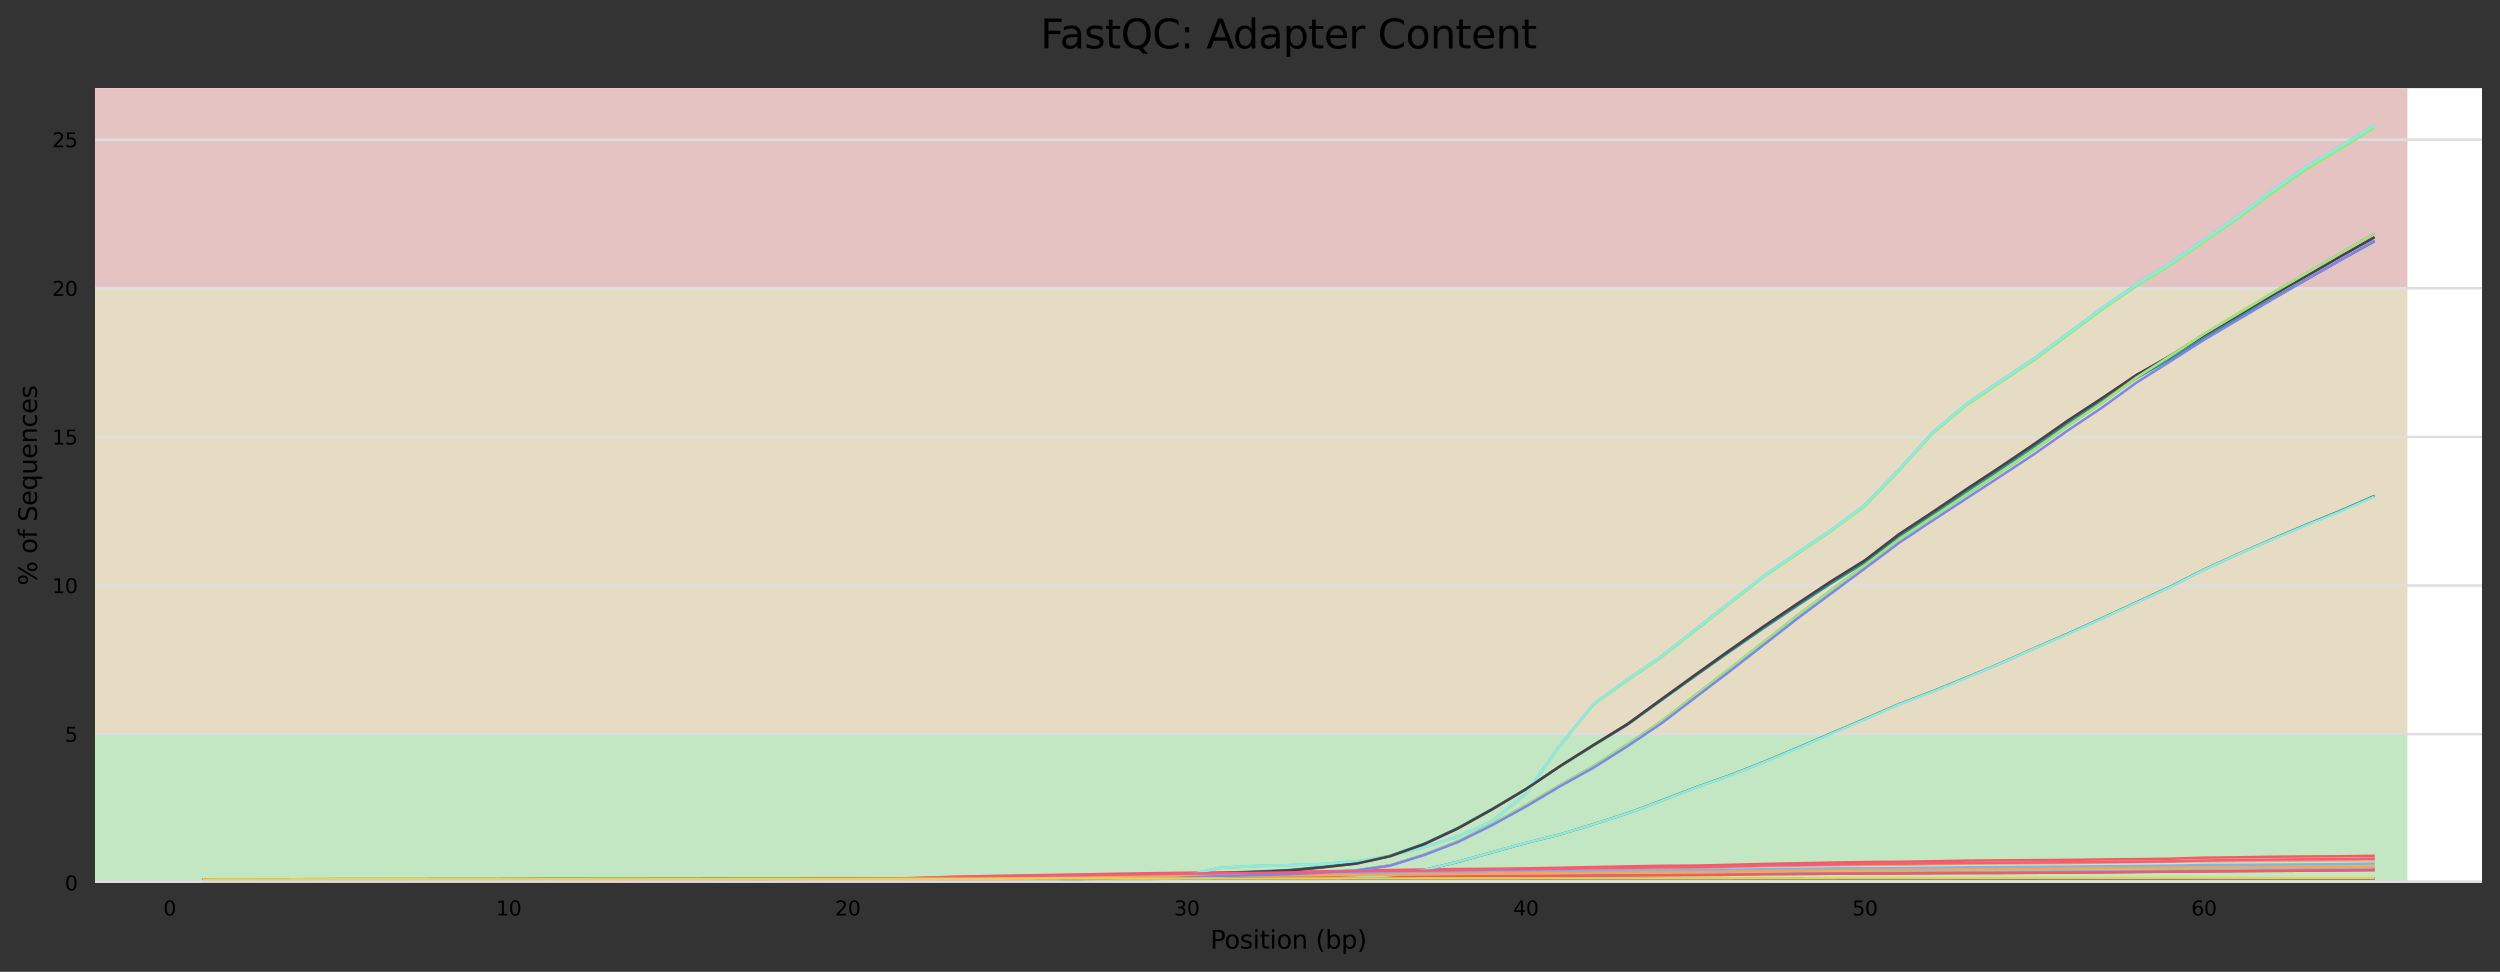 <?xml version="1.0" encoding="utf-8" standalone="no"?>
<!DOCTYPE svg PUBLIC "-//W3C//DTD SVG 1.1//EN"
  "http://www.w3.org/Graphics/SVG/1.1/DTD/svg11.dtd">
<svg xmlns:xlink="http://www.w3.org/1999/xlink" width="1000.318pt" height="388.845pt" viewBox="0 0 1000.318 388.845" xmlns="http://www.w3.org/2000/svg" version="1.1">
 <rect x="0" y="0" width="1000.318" height="388.845" fill="#333333" stroke="none"/>
 <defs>
  <style type="text/css">*{stroke-linejoin: round; stroke-linecap: butt}</style>
 </defs>
 <g id="figure_1">
  <g id="axes_1">
   <g id="patch_1">
    <path d="M 38.058 353.224 
L 993.118 353.224 
L 993.118 35.256 
L 38.058 35.256 
z
" style="fill: #ffffff"/>
   </g>
   <g id="patch_2">
    <path d="M 38.058 115.349 
L 963.273 115.349 
L 963.273 -836.151 
L 38.058 -836.151 
z
" clip-path="url(#p9a8a44c985)" style="fill: #e6c3c3"/>
   </g>
   <g id="patch_3">
    <path d="M 38.058 293.755 
L 963.273 293.755 
L 963.273 115.349 
L 38.058 115.349 
z
" clip-path="url(#p9a8a44c985)" style="fill: #e6dcc3"/>
   </g>
   <g id="patch_4">
    <path d="M 38.058 353.224 
L 963.273 353.224 
L 963.273 293.755 
L 38.058 293.755 
z
" clip-path="url(#p9a8a44c985)" style="fill: #c3e6c3"/>
   </g>
   <g id="matplotlib.axis_1">
    <g id="xtick_1">
     <g id="text_1">
      <!-- 0 -->
      <g transform="translate(65.359 366.303) scale(0.08 -0.08)">
       <defs>
        <path id="DejaVuSans-30" d="M 2034 4250 
Q 1547 4250 1301 3770 
Q 1056 3291 1056 2328 
Q 1056 1369 1301 889 
Q 1547 409 2034 409 
Q 2525 409 2770 889 
Q 3016 1369 3016 2328 
Q 3016 3291 2770 3770 
Q 2525 4250 2034 4250 
z
M 2034 4750 
Q 2819 4750 3233 4129 
Q 3647 3509 3647 2328 
Q 3647 1150 3233 529 
Q 2819 -91 2034 -91 
Q 1250 -91 836 529 
Q 422 1150 422 2328 
Q 422 3509 836 4129 
Q 1250 4750 2034 4750 
z
" transform="scale(0.016)"/>
       </defs>
       <use xlink:href="#DejaVuSans-30"/>
      </g>
     </g>
    </g>
    <g id="xtick_2">
     <g id="text_2">
      <!-- 10 -->
      <g transform="translate(198.476 366.303) scale(0.08 -0.08)">
       <defs>
        <path id="DejaVuSans-31" d="M 794 531 
L 1825 531 
L 1825 4091 
L 703 3866 
L 703 4441 
L 1819 4666 
L 2450 4666 
L 2450 531 
L 3481 531 
L 3481 0 
L 794 0 
L 794 531 
z
" transform="scale(0.016)"/>
       </defs>
       <use xlink:href="#DejaVuSans-31"/>
       <use xlink:href="#DejaVuSans-30" x="63.623"/>
      </g>
     </g>
    </g>
    <g id="xtick_3">
     <g id="text_3">
      <!-- 20 -->
      <g transform="translate(334.138 366.303) scale(0.08 -0.08)">
       <defs>
        <path id="DejaVuSans-32" d="M 1228 531 
L 3431 531 
L 3431 0 
L 469 0 
L 469 531 
Q 828 903 1448 1529 
Q 2069 2156 2228 2338 
Q 2531 2678 2651 2914 
Q 2772 3150 2772 3378 
Q 2772 3750 2511 3984 
Q 2250 4219 1831 4219 
Q 1534 4219 1204 4116 
Q 875 4013 500 3803 
L 500 4441 
Q 881 4594 1212 4672 
Q 1544 4750 1819 4750 
Q 2544 4750 2975 4387 
Q 3406 4025 3406 3419 
Q 3406 3131 3298 2873 
Q 3191 2616 2906 2266 
Q 2828 2175 2409 1742 
Q 1991 1309 1228 531 
z
" transform="scale(0.016)"/>
       </defs>
       <use xlink:href="#DejaVuSans-32"/>
       <use xlink:href="#DejaVuSans-30" x="63.623"/>
      </g>
     </g>
    </g>
    <g id="xtick_4">
     <g id="text_4">
      <!-- 30 -->
      <g transform="translate(469.8 366.303) scale(0.08 -0.08)">
       <defs>
        <path id="DejaVuSans-33" d="M 2597 2516 
Q 3050 2419 3304 2112 
Q 3559 1806 3559 1356 
Q 3559 666 3084 287 
Q 2609 -91 1734 -91 
Q 1441 -91 1130 -33 
Q 819 25 488 141 
L 488 750 
Q 750 597 1062 519 
Q 1375 441 1716 441 
Q 2309 441 2620 675 
Q 2931 909 2931 1356 
Q 2931 1769 2642 2001 
Q 2353 2234 1838 2234 
L 1294 2234 
L 1294 2753 
L 1863 2753 
Q 2328 2753 2575 2939 
Q 2822 3125 2822 3475 
Q 2822 3834 2567 4026 
Q 2313 4219 1838 4219 
Q 1578 4219 1281 4162 
Q 984 4106 628 3988 
L 628 4550 
Q 988 4650 1302 4700 
Q 1616 4750 1894 4750 
Q 2613 4750 3031 4423 
Q 3450 4097 3450 3541 
Q 3450 3153 3228 2886 
Q 3006 2619 2597 2516 
z
" transform="scale(0.016)"/>
       </defs>
       <use xlink:href="#DejaVuSans-33"/>
       <use xlink:href="#DejaVuSans-30" x="63.623"/>
      </g>
     </g>
    </g>
    <g id="xtick_5">
     <g id="text_5">
      <!-- 40 -->
      <g transform="translate(605.461 366.303) scale(0.08 -0.08)">
       <defs>
        <path id="DejaVuSans-34" d="M 2419 4116 
L 825 1625 
L 2419 1625 
L 2419 4116 
z
M 2253 4666 
L 3047 4666 
L 3047 1625 
L 3713 1625 
L 3713 1100 
L 3047 1100 
L 3047 0 
L 2419 0 
L 2419 1100 
L 313 1100 
L 313 1709 
L 2253 4666 
z
" transform="scale(0.016)"/>
       </defs>
       <use xlink:href="#DejaVuSans-34"/>
       <use xlink:href="#DejaVuSans-30" x="63.623"/>
      </g>
     </g>
    </g>
    <g id="xtick_6">
     <g id="text_6">
      <!-- 50 -->
      <g transform="translate(741.123 366.303) scale(0.08 -0.08)">
       <defs>
        <path id="DejaVuSans-35" d="M 691 4666 
L 3169 4666 
L 3169 4134 
L 1269 4134 
L 1269 2991 
Q 1406 3038 1543 3061 
Q 1681 3084 1819 3084 
Q 2600 3084 3056 2656 
Q 3513 2228 3513 1497 
Q 3513 744 3044 326 
Q 2575 -91 1722 -91 
Q 1428 -91 1123 -41 
Q 819 9 494 109 
L 494 744 
Q 775 591 1075 516 
Q 1375 441 1709 441 
Q 2250 441 2565 725 
Q 2881 1009 2881 1497 
Q 2881 1984 2565 2268 
Q 2250 2553 1709 2553 
Q 1456 2553 1204 2497 
Q 953 2441 691 2322 
L 691 4666 
z
" transform="scale(0.016)"/>
       </defs>
       <use xlink:href="#DejaVuSans-35"/>
       <use xlink:href="#DejaVuSans-30" x="63.623"/>
      </g>
     </g>
    </g>
    <g id="xtick_7">
     <g id="text_7">
      <!-- 60 -->
      <g transform="translate(876.785 366.303) scale(0.08 -0.08)">
       <defs>
        <path id="DejaVuSans-36" d="M 2113 2584 
Q 1688 2584 1439 2293 
Q 1191 2003 1191 1497 
Q 1191 994 1439 701 
Q 1688 409 2113 409 
Q 2538 409 2786 701 
Q 3034 994 3034 1497 
Q 3034 2003 2786 2293 
Q 2538 2584 2113 2584 
z
M 3366 4563 
L 3366 3988 
Q 3128 4100 2886 4159 
Q 2644 4219 2406 4219 
Q 1781 4219 1451 3797 
Q 1122 3375 1075 2522 
Q 1259 2794 1537 2939 
Q 1816 3084 2150 3084 
Q 2853 3084 3261 2657 
Q 3669 2231 3669 1497 
Q 3669 778 3244 343 
Q 2819 -91 2113 -91 
Q 1303 -91 875 529 
Q 447 1150 447 2328 
Q 447 3434 972 4092 
Q 1497 4750 2381 4750 
Q 2619 4750 2861 4703 
Q 3103 4656 3366 4563 
z
" transform="scale(0.016)"/>
       </defs>
       <use xlink:href="#DejaVuSans-36"/>
       <use xlink:href="#DejaVuSans-30" x="63.623"/>
      </g>
     </g>
    </g>
    <g id="text_8">
     <!-- Position (bp) -->
     <g transform="translate(484.285 379.565) scale(0.1 -0.1)">
      <defs>
       <path id="DejaVuSans-50" d="M 1259 4147 
L 1259 2394 
L 2053 2394 
Q 2494 2394 2734 2622 
Q 2975 2850 2975 3272 
Q 2975 3691 2734 3919 
Q 2494 4147 2053 4147 
L 1259 4147 
z
M 628 4666 
L 2053 4666 
Q 2838 4666 3239 4311 
Q 3641 3956 3641 3272 
Q 3641 2581 3239 2228 
Q 2838 1875 2053 1875 
L 1259 1875 
L 1259 0 
L 628 0 
L 628 4666 
z
" transform="scale(0.016)"/>
       <path id="DejaVuSans-6f" d="M 1959 3097 
Q 1497 3097 1228 2736 
Q 959 2375 959 1747 
Q 959 1119 1226 758 
Q 1494 397 1959 397 
Q 2419 397 2687 759 
Q 2956 1122 2956 1747 
Q 2956 2369 2687 2733 
Q 2419 3097 1959 3097 
z
M 1959 3584 
Q 2709 3584 3137 3096 
Q 3566 2609 3566 1747 
Q 3566 888 3137 398 
Q 2709 -91 1959 -91 
Q 1206 -91 779 398 
Q 353 888 353 1747 
Q 353 2609 779 3096 
Q 1206 3584 1959 3584 
z
" transform="scale(0.016)"/>
       <path id="DejaVuSans-73" d="M 2834 3397 
L 2834 2853 
Q 2591 2978 2328 3040 
Q 2066 3103 1784 3103 
Q 1356 3103 1142 2972 
Q 928 2841 928 2578 
Q 928 2378 1081 2264 
Q 1234 2150 1697 2047 
L 1894 2003 
Q 2506 1872 2764 1633 
Q 3022 1394 3022 966 
Q 3022 478 2636 193 
Q 2250 -91 1575 -91 
Q 1294 -91 989 -36 
Q 684 19 347 128 
L 347 722 
Q 666 556 975 473 
Q 1284 391 1588 391 
Q 1994 391 2212 530 
Q 2431 669 2431 922 
Q 2431 1156 2273 1281 
Q 2116 1406 1581 1522 
L 1381 1569 
Q 847 1681 609 1914 
Q 372 2147 372 2553 
Q 372 3047 722 3315 
Q 1072 3584 1716 3584 
Q 2034 3584 2315 3537 
Q 2597 3491 2834 3397 
z
" transform="scale(0.016)"/>
       <path id="DejaVuSans-69" d="M 603 3500 
L 1178 3500 
L 1178 0 
L 603 0 
L 603 3500 
z
M 603 4863 
L 1178 4863 
L 1178 4134 
L 603 4134 
L 603 4863 
z
" transform="scale(0.016)"/>
       <path id="DejaVuSans-74" d="M 1172 4494 
L 1172 3500 
L 2356 3500 
L 2356 3053 
L 1172 3053 
L 1172 1153 
Q 1172 725 1289 603 
Q 1406 481 1766 481 
L 2356 481 
L 2356 0 
L 1766 0 
Q 1100 0 847 248 
Q 594 497 594 1153 
L 594 3053 
L 172 3053 
L 172 3500 
L 594 3500 
L 594 4494 
L 1172 4494 
z
" transform="scale(0.016)"/>
       <path id="DejaVuSans-6e" d="M 3513 2113 
L 3513 0 
L 2938 0 
L 2938 2094 
Q 2938 2591 2744 2837 
Q 2550 3084 2163 3084 
Q 1697 3084 1428 2787 
Q 1159 2491 1159 1978 
L 1159 0 
L 581 0 
L 581 3500 
L 1159 3500 
L 1159 2956 
Q 1366 3272 1645 3428 
Q 1925 3584 2291 3584 
Q 2894 3584 3203 3211 
Q 3513 2838 3513 2113 
z
" transform="scale(0.016)"/>
       <path id="DejaVuSans-20" transform="scale(0.016)"/>
       <path id="DejaVuSans-28" d="M 1984 4856 
Q 1566 4138 1362 3434 
Q 1159 2731 1159 2009 
Q 1159 1288 1364 580 
Q 1569 -128 1984 -844 
L 1484 -844 
Q 1016 -109 783 600 
Q 550 1309 550 2009 
Q 550 2706 781 3412 
Q 1013 4119 1484 4856 
L 1984 4856 
z
" transform="scale(0.016)"/>
       <path id="DejaVuSans-62" d="M 3116 1747 
Q 3116 2381 2855 2742 
Q 2594 3103 2138 3103 
Q 1681 3103 1420 2742 
Q 1159 2381 1159 1747 
Q 1159 1113 1420 752 
Q 1681 391 2138 391 
Q 2594 391 2855 752 
Q 3116 1113 3116 1747 
z
M 1159 2969 
Q 1341 3281 1617 3432 
Q 1894 3584 2278 3584 
Q 2916 3584 3314 3078 
Q 3713 2572 3713 1747 
Q 3713 922 3314 415 
Q 2916 -91 2278 -91 
Q 1894 -91 1617 61 
Q 1341 213 1159 525 
L 1159 0 
L 581 0 
L 581 4863 
L 1159 4863 
L 1159 2969 
z
" transform="scale(0.016)"/>
       <path id="DejaVuSans-70" d="M 1159 525 
L 1159 -1331 
L 581 -1331 
L 581 3500 
L 1159 3500 
L 1159 2969 
Q 1341 3281 1617 3432 
Q 1894 3584 2278 3584 
Q 2916 3584 3314 3078 
Q 3713 2572 3713 1747 
Q 3713 922 3314 415 
Q 2916 -91 2278 -91 
Q 1894 -91 1617 61 
Q 1341 213 1159 525 
z
M 3116 1747 
Q 3116 2381 2855 2742 
Q 2594 3103 2138 3103 
Q 1681 3103 1420 2742 
Q 1159 2381 1159 1747 
Q 1159 1113 1420 752 
Q 1681 391 2138 391 
Q 2594 391 2855 752 
Q 3116 1113 3116 1747 
z
" transform="scale(0.016)"/>
       <path id="DejaVuSans-29" d="M 513 4856 
L 1013 4856 
Q 1481 4119 1714 3412 
Q 1947 2706 1947 2009 
Q 1947 1309 1714 600 
Q 1481 -109 1013 -844 
L 513 -844 
Q 928 -128 1133 580 
Q 1338 1288 1338 2009 
Q 1338 2731 1133 3434 
Q 928 4138 513 4856 
z
" transform="scale(0.016)"/>
      </defs>
      <use xlink:href="#DejaVuSans-50"/>
      <use xlink:href="#DejaVuSans-6f" x="56.678"/>
      <use xlink:href="#DejaVuSans-73" x="117.859"/>
      <use xlink:href="#DejaVuSans-69" x="169.959"/>
      <use xlink:href="#DejaVuSans-74" x="197.742"/>
      <use xlink:href="#DejaVuSans-69" x="236.951"/>
      <use xlink:href="#DejaVuSans-6f" x="264.734"/>
      <use xlink:href="#DejaVuSans-6e" x="325.916"/>
      <use xlink:href="#DejaVuSans-20" x="389.295"/>
      <use xlink:href="#DejaVuSans-28" x="421.082"/>
      <use xlink:href="#DejaVuSans-62" x="460.096"/>
      <use xlink:href="#DejaVuSans-70" x="523.572"/>
      <use xlink:href="#DejaVuSans-29" x="587.049"/>
     </g>
    </g>
   </g>
   <g id="matplotlib.axis_2">
    <g id="ytick_1">
     <g id="line2d_1">
      <path d="M 38.058 353.224 
L 993.118 353.224 
" clip-path="url(#p9a8a44c985)" style="fill: none; stroke: #dedede; stroke-linecap: square"/>
     </g>
     <g id="text_9">
      <!-- 0 -->
      <g transform="translate(25.968 356.263) scale(0.08 -0.08)">
       <use xlink:href="#DejaVuSans-30"/>
      </g>
     </g>
    </g>
    <g id="ytick_2">
     <g id="line2d_2">
      <path d="M 38.058 293.755 
L 993.118 293.755 
" clip-path="url(#p9a8a44c985)" style="fill: none; stroke: #dedede; stroke-linecap: square"/>
     </g>
     <g id="text_10">
      <!-- 5 -->
      <g transform="translate(25.968 296.795) scale(0.08 -0.08)">
       <use xlink:href="#DejaVuSans-35"/>
      </g>
     </g>
    </g>
    <g id="ytick_3">
     <g id="line2d_3">
      <path d="M 38.058 234.286 
L 993.118 234.286 
" clip-path="url(#p9a8a44c985)" style="fill: none; stroke: #dedede; stroke-linecap: square"/>
     </g>
     <g id="text_11">
      <!-- 10 -->
      <g transform="translate(20.878 237.326) scale(0.08 -0.08)">
       <use xlink:href="#DejaVuSans-31"/>
       <use xlink:href="#DejaVuSans-30" x="63.623"/>
      </g>
     </g>
    </g>
    <g id="ytick_4">
     <g id="line2d_4">
      <path d="M 38.058 174.818 
L 993.118 174.818 
" clip-path="url(#p9a8a44c985)" style="fill: none; stroke: #dedede; stroke-linecap: square"/>
     </g>
     <g id="text_12">
      <!-- 15 -->
      <g transform="translate(20.878 177.857) scale(0.08 -0.08)">
       <use xlink:href="#DejaVuSans-31"/>
       <use xlink:href="#DejaVuSans-35" x="63.623"/>
      </g>
     </g>
    </g>
    <g id="ytick_5">
     <g id="line2d_5">
      <path d="M 38.058 115.349 
L 993.118 115.349 
" clip-path="url(#p9a8a44c985)" style="fill: none; stroke: #dedede; stroke-linecap: square"/>
     </g>
     <g id="text_13">
      <!-- 20 -->
      <g transform="translate(20.878 118.388) scale(0.08 -0.08)">
       <use xlink:href="#DejaVuSans-32"/>
       <use xlink:href="#DejaVuSans-30" x="63.623"/>
      </g>
     </g>
    </g>
    <g id="ytick_6">
     <g id="line2d_6">
      <path d="M 38.058 55.88 
L 993.118 55.88 
" clip-path="url(#p9a8a44c985)" style="fill: none; stroke: #dedede; stroke-linecap: square"/>
     </g>
     <g id="text_14">
      <!-- 25 -->
      <g transform="translate(20.878 58.92) scale(0.08 -0.08)">
       <use xlink:href="#DejaVuSans-32"/>
       <use xlink:href="#DejaVuSans-35" x="63.623"/>
      </g>
     </g>
    </g>
    <g id="text_15">
     <!-- % of Sequences -->
     <g transform="translate(14.798 234.258) rotate(-90) scale(0.1 -0.1)">
      <defs>
       <path id="DejaVuSans-25" d="M 4653 2053 
Q 4381 2053 4226 1822 
Q 4072 1591 4072 1178 
Q 4072 772 4226 539 
Q 4381 306 4653 306 
Q 4919 306 5073 539 
Q 5228 772 5228 1178 
Q 5228 1588 5073 1820 
Q 4919 2053 4653 2053 
z
M 4653 2450 
Q 5147 2450 5437 2106 
Q 5728 1763 5728 1178 
Q 5728 594 5436 251 
Q 5144 -91 4653 -91 
Q 4153 -91 3862 251 
Q 3572 594 3572 1178 
Q 3572 1766 3864 2108 
Q 4156 2450 4653 2450 
z
M 1428 4353 
Q 1159 4353 1004 4120 
Q 850 3888 850 3481 
Q 850 3069 1003 2837 
Q 1156 2606 1428 2606 
Q 1700 2606 1854 2837 
Q 2009 3069 2009 3481 
Q 2009 3884 1853 4118 
Q 1697 4353 1428 4353 
z
M 4250 4750 
L 4750 4750 
L 1831 -91 
L 1331 -91 
L 4250 4750 
z
M 1428 4750 
Q 1922 4750 2215 4408 
Q 2509 4066 2509 3481 
Q 2509 2891 2217 2550 
Q 1925 2209 1428 2209 
Q 931 2209 642 2551 
Q 353 2894 353 3481 
Q 353 4063 643 4406 
Q 934 4750 1428 4750 
z
" transform="scale(0.016)"/>
       <path id="DejaVuSans-66" d="M 2375 4863 
L 2375 4384 
L 1825 4384 
Q 1516 4384 1395 4259 
Q 1275 4134 1275 3809 
L 1275 3500 
L 2222 3500 
L 2222 3053 
L 1275 3053 
L 1275 0 
L 697 0 
L 697 3053 
L 147 3053 
L 147 3500 
L 697 3500 
L 697 3744 
Q 697 4328 969 4595 
Q 1241 4863 1831 4863 
L 2375 4863 
z
" transform="scale(0.016)"/>
       <path id="DejaVuSans-53" d="M 3425 4513 
L 3425 3897 
Q 3066 4069 2747 4153 
Q 2428 4238 2131 4238 
Q 1616 4238 1336 4038 
Q 1056 3838 1056 3469 
Q 1056 3159 1242 3001 
Q 1428 2844 1947 2747 
L 2328 2669 
Q 3034 2534 3370 2195 
Q 3706 1856 3706 1288 
Q 3706 609 3251 259 
Q 2797 -91 1919 -91 
Q 1588 -91 1214 -16 
Q 841 59 441 206 
L 441 856 
Q 825 641 1194 531 
Q 1563 422 1919 422 
Q 2459 422 2753 634 
Q 3047 847 3047 1241 
Q 3047 1584 2836 1778 
Q 2625 1972 2144 2069 
L 1759 2144 
Q 1053 2284 737 2584 
Q 422 2884 422 3419 
Q 422 4038 858 4394 
Q 1294 4750 2059 4750 
Q 2388 4750 2728 4690 
Q 3069 4631 3425 4513 
z
" transform="scale(0.016)"/>
       <path id="DejaVuSans-65" d="M 3597 1894 
L 3597 1613 
L 953 1613 
Q 991 1019 1311 708 
Q 1631 397 2203 397 
Q 2534 397 2845 478 
Q 3156 559 3463 722 
L 3463 178 
Q 3153 47 2828 -22 
Q 2503 -91 2169 -91 
Q 1331 -91 842 396 
Q 353 884 353 1716 
Q 353 2575 817 3079 
Q 1281 3584 2069 3584 
Q 2775 3584 3186 3129 
Q 3597 2675 3597 1894 
z
M 3022 2063 
Q 3016 2534 2758 2815 
Q 2500 3097 2075 3097 
Q 1594 3097 1305 2825 
Q 1016 2553 972 2059 
L 3022 2063 
z
" transform="scale(0.016)"/>
       <path id="DejaVuSans-71" d="M 947 1747 
Q 947 1113 1208 752 
Q 1469 391 1925 391 
Q 2381 391 2643 752 
Q 2906 1113 2906 1747 
Q 2906 2381 2643 2742 
Q 2381 3103 1925 3103 
Q 1469 3103 1208 2742 
Q 947 2381 947 1747 
z
M 2906 525 
Q 2725 213 2448 61 
Q 2172 -91 1784 -91 
Q 1150 -91 751 415 
Q 353 922 353 1747 
Q 353 2572 751 3078 
Q 1150 3584 1784 3584 
Q 2172 3584 2448 3432 
Q 2725 3281 2906 2969 
L 2906 3500 
L 3481 3500 
L 3481 -1331 
L 2906 -1331 
L 2906 525 
z
" transform="scale(0.016)"/>
       <path id="DejaVuSans-75" d="M 544 1381 
L 544 3500 
L 1119 3500 
L 1119 1403 
Q 1119 906 1312 657 
Q 1506 409 1894 409 
Q 2359 409 2629 706 
Q 2900 1003 2900 1516 
L 2900 3500 
L 3475 3500 
L 3475 0 
L 2900 0 
L 2900 538 
Q 2691 219 2414 64 
Q 2138 -91 1772 -91 
Q 1169 -91 856 284 
Q 544 659 544 1381 
z
M 1991 3584 
L 1991 3584 
z
" transform="scale(0.016)"/>
       <path id="DejaVuSans-63" d="M 3122 3366 
L 3122 2828 
Q 2878 2963 2633 3030 
Q 2388 3097 2138 3097 
Q 1578 3097 1268 2742 
Q 959 2388 959 1747 
Q 959 1106 1268 751 
Q 1578 397 2138 397 
Q 2388 397 2633 464 
Q 2878 531 3122 666 
L 3122 134 
Q 2881 22 2623 -34 
Q 2366 -91 2075 -91 
Q 1284 -91 818 406 
Q 353 903 353 1747 
Q 353 2603 823 3093 
Q 1294 3584 2113 3584 
Q 2378 3584 2631 3529 
Q 2884 3475 3122 3366 
z
" transform="scale(0.016)"/>
      </defs>
      <use xlink:href="#DejaVuSans-25"/>
      <use xlink:href="#DejaVuSans-20" x="95.02"/>
      <use xlink:href="#DejaVuSans-6f" x="126.807"/>
      <use xlink:href="#DejaVuSans-66" x="187.988"/>
      <use xlink:href="#DejaVuSans-20" x="223.193"/>
      <use xlink:href="#DejaVuSans-53" x="254.98"/>
      <use xlink:href="#DejaVuSans-65" x="318.457"/>
      <use xlink:href="#DejaVuSans-71" x="379.98"/>
      <use xlink:href="#DejaVuSans-75" x="443.457"/>
      <use xlink:href="#DejaVuSans-65" x="506.836"/>
      <use xlink:href="#DejaVuSans-6e" x="568.359"/>
      <use xlink:href="#DejaVuSans-63" x="631.738"/>
      <use xlink:href="#DejaVuSans-65" x="686.719"/>
      <use xlink:href="#DejaVuSans-73" x="748.242"/>
     </g>
    </g>
   </g>
   <g id="line2d_7">
    <path d="M 81.47 353.224 
L 95.036 353.224 
L 108.602 353.224 
L 122.169 353.224 
L 135.735 353.224 
L 149.301 353.224 
L 162.867 353.224 
L 176.433 353.224 
L 189.999 353.224 
L 203.566 353.224 
L 217.132 353.224 
L 230.698 353.224 
L 244.264 353.224 
L 257.83 353.224 
L 271.397 353.224 
L 284.963 353.224 
L 298.529 353.224 
L 312.095 353.224 
L 325.661 353.224 
L 339.228 353.224 
L 352.794 353.2 
L 366.36 353.2 
L 379.926 353.188 
L 393.492 353.188 
L 407.059 353.188 
L 420.625 353.153 
L 434.191 352.891 
L 447.757 352.486 
L 461.323 352.035 
L 474.89 350.084 
L 488.456 347.229 
L 502.022 346.552 
L 515.588 346.183 
L 529.154 345.743 
L 542.721 344.613 
L 556.287 342.579 
L 569.853 338.963 
L 583.419 334.658 
L 596.985 328.616 
L 610.551 317.59 
L 624.118 298.275 
L 637.684 281.659 
L 651.25 271.799 
L 664.816 262.534 
L 678.382 251.865 
L 691.949 241.149 
L 705.515 230.599 
L 719.081 221.215 
L 732.647 212.093 
L 746.213 201.983 
L 759.78 187.948 
L 773.346 172.903 
L 786.912 161.556 
L 800.478 152.398 
L 814.044 143.287 
L 827.611 133.213 
L 841.177 123.175 
L 854.743 113.803 
L 868.309 105.37 
L 881.875 95.962 
L 895.442 86.626 
L 909.008 76.421 
L 922.574 66.858 
L 936.14 58.77 
L 949.706 50.397 
" clip-path="url(#p9a8a44c985)" style="fill: none; stroke: #7cb5ec; stroke-linecap: square"/>
   </g>
   <g id="line2d_8">
    <path d="M 81.47 353.224 
L 95.036 353.224 
L 108.602 353.224 
L 122.169 353.224 
L 135.735 353.224 
L 149.301 353.224 
L 162.867 353.224 
L 176.433 353.2 
L 189.999 353.176 
L 203.566 353.164 
L 217.132 353.153 
L 230.698 353.093 
L 244.264 353.01 
L 257.83 352.903 
L 271.397 352.82 
L 284.963 352.736 
L 298.529 352.677 
L 312.095 352.617 
L 325.661 352.546 
L 339.228 352.463 
L 352.794 352.403 
L 366.36 352.344 
L 379.926 352.189 
L 393.492 352.058 
L 407.059 351.916 
L 420.625 351.725 
L 434.191 351.642 
L 447.757 351.499 
L 461.323 351.38 
L 474.89 351.321 
L 488.456 351.238 
L 502.022 351.19 
L 515.588 351.047 
L 529.154 350.964 
L 542.721 350.869 
L 556.287 350.702 
L 569.853 350.583 
L 583.419 350.5 
L 596.985 350.369 
L 610.551 350.298 
L 624.118 350.191 
L 637.684 350.084 
L 651.25 349.977 
L 664.816 349.906 
L 678.382 349.846 
L 691.949 349.668 
L 705.515 349.263 
L 719.081 349.061 
L 732.647 348.966 
L 746.213 348.895 
L 759.78 348.811 
L 773.346 348.692 
L 786.912 348.538 
L 800.478 348.502 
L 814.044 348.443 
L 827.611 348.383 
L 841.177 348.276 
L 854.743 348.217 
L 868.309 348.133 
L 881.875 347.943 
L 895.442 347.824 
L 909.008 347.681 
L 922.574 347.634 
L 936.14 347.527 
L 949.706 347.479 
" clip-path="url(#p9a8a44c985)" style="fill: none; stroke: #434348; stroke-linecap: square"/>
   </g>
   <g id="line2d_9">
    <path d="M 81.47 353.224 
L 95.036 353.224 
L 108.602 353.224 
L 122.169 353.224 
L 135.735 353.224 
L 149.301 353.224 
L 162.867 353.224 
L 176.433 353.224 
L 189.999 353.224 
L 203.566 353.224 
L 217.132 353.224 
L 230.698 353.224 
L 244.264 353.224 
L 257.83 353.212 
L 271.397 353.212 
L 284.963 353.212 
L 298.529 353.212 
L 312.095 353.212 
L 325.661 353.212 
L 339.228 353.212 
L 352.794 353.176 
L 366.36 353.176 
L 379.926 353.164 
L 393.492 353.164 
L 407.059 353.164 
L 420.625 353.129 
L 434.191 352.867 
L 447.757 352.439 
L 461.323 352.011 
L 474.89 350.048 
L 488.456 347.218 
L 502.022 346.516 
L 515.588 346.147 
L 529.154 345.707 
L 542.721 344.625 
L 556.287 342.603 
L 569.853 339.035 
L 583.419 334.693 
L 596.985 328.77 
L 610.551 317.757 
L 624.118 298.441 
L 637.684 281.945 
L 651.25 272.227 
L 664.816 263.01 
L 678.382 252.353 
L 691.949 241.637 
L 705.515 231.039 
L 719.081 221.727 
L 732.647 212.568 
L 746.213 202.554 
L 759.78 188.472 
L 773.346 173.379 
L 786.912 162.187 
L 800.478 153.005 
L 814.044 143.989 
L 827.611 133.939 
L 841.177 123.924 
L 854.743 114.54 
L 868.309 106.191 
L 881.875 96.83 
L 895.442 87.518 
L 909.008 77.467 
L 922.574 67.929 
L 936.14 59.841 
L 949.706 51.42 
" clip-path="url(#p9a8a44c985)" style="fill: none; stroke: #90ed7d; stroke-linecap: square"/>
   </g>
   <g id="line2d_10">
    <path d="M 81.47 353.212 
L 95.036 353.212 
L 108.602 353.2 
L 122.169 353.2 
L 135.735 353.164 
L 149.301 353.164 
L 162.867 353.117 
L 176.433 353.081 
L 189.999 353.069 
L 203.566 352.998 
L 217.132 352.938 
L 230.698 352.796 
L 244.264 352.736 
L 257.83 352.439 
L 271.397 352.237 
L 284.963 352.058 
L 298.529 351.939 
L 312.095 351.892 
L 325.661 351.773 
L 339.228 351.69 
L 352.794 351.583 
L 366.36 351.345 
L 379.926 350.988 
L 393.492 350.821 
L 407.059 350.655 
L 420.625 350.512 
L 434.191 350.298 
L 447.757 350.036 
L 461.323 349.989 
L 474.89 349.858 
L 488.456 349.703 
L 502.022 349.632 
L 515.588 349.37 
L 529.154 349.275 
L 542.721 349.121 
L 556.287 348.978 
L 569.853 348.823 
L 583.419 348.704 
L 596.985 348.585 
L 610.551 348.455 
L 624.118 348.3 
L 637.684 348.05 
L 651.25 347.919 
L 664.816 347.705 
L 678.382 347.586 
L 691.949 347.099 
L 705.515 346.647 
L 719.081 346.421 
L 732.647 346.183 
L 746.213 346.088 
L 759.78 345.993 
L 773.346 345.778 
L 786.912 345.552 
L 800.478 345.481 
L 814.044 345.398 
L 827.611 345.338 
L 841.177 345.124 
L 854.743 344.97 
L 868.309 344.791 
L 881.875 344.625 
L 895.442 344.518 
L 909.008 344.399 
L 922.574 344.327 
L 936.14 344.268 
L 949.706 344.161 
" clip-path="url(#p9a8a44c985)" style="fill: none; stroke: #f7a35c; stroke-linecap: square"/>
   </g>
   <g id="line2d_11">
    <path d="M 81.47 351.892 
L 95.036 351.892 
L 108.602 351.88 
L 122.169 351.88 
L 135.735 351.856 
L 149.301 351.832 
L 162.867 351.82 
L 176.433 351.82 
L 189.999 351.809 
L 203.566 351.797 
L 217.132 351.773 
L 230.698 351.761 
L 244.264 351.761 
L 257.83 351.761 
L 271.397 351.761 
L 284.963 351.761 
L 298.529 351.749 
L 312.095 351.749 
L 325.661 351.737 
L 339.228 351.725 
L 352.794 351.713 
L 366.36 351.713 
L 379.926 351.713 
L 393.492 351.713 
L 407.059 351.713 
L 420.625 351.713 
L 434.191 351.713 
L 447.757 351.713 
L 461.323 351.713 
L 474.89 351.702 
L 488.456 351.69 
L 502.022 351.678 
L 515.588 351.666 
L 529.154 351.666 
L 542.721 351.666 
L 556.287 351.666 
L 569.853 351.666 
L 583.419 351.666 
L 596.985 351.666 
L 610.551 351.666 
L 624.118 351.666 
L 637.684 351.654 
L 651.25 351.654 
L 664.816 351.654 
L 678.382 351.654 
L 691.949 351.654 
L 705.515 351.654 
L 719.081 351.642 
L 732.647 351.642 
L 746.213 351.63 
L 759.78 351.63 
L 773.346 351.63 
L 786.912 351.618 
L 800.478 351.618 
L 814.044 351.618 
L 827.611 351.606 
L 841.177 351.606 
L 854.743 351.594 
L 868.309 351.594 
L 881.875 351.594 
L 895.442 351.583 
L 909.008 351.583 
L 922.574 351.583 
L 936.14 351.583 
L 949.706 351.583 
" clip-path="url(#p9a8a44c985)" style="fill: none; stroke: #8085e9; stroke-linecap: square"/>
   </g>
   <g id="line2d_12">
    <path d="M 81.47 353.224 
L 95.036 353.224 
L 108.602 353.224 
L 122.169 353.224 
L 135.735 353.224 
L 149.301 353.224 
L 162.867 353.224 
L 176.433 353.224 
L 189.999 353.224 
L 203.566 353.224 
L 217.132 353.224 
L 230.698 353.224 
L 244.264 353.224 
L 257.83 353.224 
L 271.397 353.224 
L 284.963 353.224 
L 298.529 353.212 
L 312.095 353.2 
L 325.661 353.188 
L 339.228 353.164 
L 352.794 353.129 
L 366.36 353.129 
L 379.926 353.117 
L 393.492 353.057 
L 407.059 353.022 
L 420.625 352.938 
L 434.191 352.415 
L 447.757 351.749 
L 461.323 350.94 
L 474.89 350.036 
L 488.456 349.406 
L 502.022 348.93 
L 515.588 348.324 
L 529.154 347.063 
L 542.721 345.552 
L 556.287 342.579 
L 569.853 337.786 
L 583.419 331.435 
L 596.985 323.882 
L 610.551 315.77 
L 624.118 306.612 
L 637.684 298.025 
L 651.25 289.664 
L 664.816 279.768 
L 678.382 269.968 
L 691.949 260.274 
L 705.515 250.771 
L 719.081 241.601 
L 732.647 232.609 
L 746.213 224.201 
L 759.78 213.805 
L 773.346 204.861 
L 786.912 195.691 
L 800.478 186.783 
L 814.044 177.613 
L 827.611 168.145 
L 841.177 159.261 
L 854.743 150.114 
L 868.309 142.395 
L 881.875 134.165 
L 895.442 126.208 
L 909.008 118.203 
L 922.574 110.615 
L 936.14 102.801 
L 949.706 95.153 
" clip-path="url(#p9a8a44c985)" style="fill: none; stroke: #f15c80; stroke-linecap: square"/>
   </g>
   <g id="line2d_13">
    <path d="M 81.47 353.212 
L 95.036 353.212 
L 108.602 353.212 
L 122.169 353.2 
L 135.735 353.2 
L 149.301 353.188 
L 162.867 353.188 
L 176.433 353.188 
L 189.999 353.153 
L 203.566 353.129 
L 217.132 353.117 
L 230.698 353.01 
L 244.264 352.938 
L 257.83 352.748 
L 271.397 352.605 
L 284.963 352.522 
L 298.529 352.32 
L 312.095 352.272 
L 325.661 352.201 
L 339.228 352.13 
L 352.794 352.046 
L 366.36 351.987 
L 379.926 351.702 
L 393.492 351.63 
L 407.059 351.511 
L 420.625 351.368 
L 434.191 351.178 
L 447.757 350.976 
L 461.323 350.809 
L 474.89 350.619 
L 488.456 350.476 
L 502.022 350.405 
L 515.588 350.203 
L 529.154 350.084 
L 542.721 349.965 
L 556.287 349.941 
L 569.853 349.751 
L 583.419 349.608 
L 596.985 349.561 
L 610.551 349.501 
L 624.118 349.37 
L 637.684 349.121 
L 651.25 349.025 
L 664.816 348.942 
L 678.382 348.871 
L 691.949 348.669 
L 705.515 348.443 
L 719.081 348.312 
L 732.647 348.252 
L 746.213 348.145 
L 759.78 348.086 
L 773.346 347.967 
L 786.912 347.848 
L 800.478 347.8 
L 814.044 347.765 
L 827.611 347.693 
L 841.177 347.574 
L 854.743 347.503 
L 868.309 347.42 
L 881.875 347.218 
L 895.442 346.968 
L 909.008 346.908 
L 922.574 346.825 
L 936.14 346.766 
L 949.706 346.635 
" clip-path="url(#p9a8a44c985)" style="fill: none; stroke: #e4d354; stroke-linecap: square"/>
   </g>
   <g id="line2d_14">
    <path d="M 81.47 353.224 
L 95.036 353.224 
L 108.602 353.224 
L 122.169 353.224 
L 135.735 353.224 
L 149.301 353.224 
L 162.867 353.224 
L 176.433 353.224 
L 189.999 353.224 
L 203.566 353.224 
L 217.132 353.224 
L 230.698 353.224 
L 244.264 353.224 
L 257.83 353.224 
L 271.397 353.224 
L 284.963 353.224 
L 298.529 353.224 
L 312.095 353.188 
L 325.661 353.153 
L 339.228 353.105 
L 352.794 353.069 
L 366.36 353.045 
L 379.926 353.01 
L 393.492 352.962 
L 407.059 352.927 
L 420.625 352.796 
L 434.191 352.261 
L 447.757 351.571 
L 461.323 350.738 
L 474.89 349.858 
L 488.456 349.239 
L 502.022 348.74 
L 515.588 348.133 
L 529.154 346.885 
L 542.721 345.338 
L 556.287 342.401 
L 569.853 337.619 
L 583.419 331.256 
L 596.985 323.775 
L 610.551 315.723 
L 624.118 306.672 
L 637.684 298.239 
L 651.25 289.937 
L 664.816 280.161 
L 678.382 270.408 
L 691.949 260.821 
L 705.515 251.449 
L 719.081 242.374 
L 732.647 233.43 
L 746.213 224.986 
L 759.78 214.567 
L 773.346 205.801 
L 786.912 196.643 
L 800.478 187.711 
L 814.044 178.552 
L 827.611 169.216 
L 841.177 160.343 
L 854.743 151.316 
L 868.309 143.644 
L 881.875 135.354 
L 895.442 127.362 
L 909.008 119.464 
L 922.574 111.983 
L 936.14 104.276 
L 949.706 96.747 
" clip-path="url(#p9a8a44c985)" style="fill: none; stroke: #2b908f; stroke-linecap: square"/>
   </g>
   <g id="line2d_15">
    <path d="M 81.47 353.212 
L 95.036 353.212 
L 108.602 353.212 
L 122.169 353.212 
L 135.735 353.212 
L 149.301 353.2 
L 162.867 353.2 
L 176.433 353.164 
L 189.999 353.153 
L 203.566 353.117 
L 217.132 353.057 
L 230.698 352.962 
L 244.264 352.903 
L 257.83 352.665 
L 271.397 352.427 
L 284.963 352.284 
L 298.529 351.975 
L 312.095 351.904 
L 325.661 351.702 
L 339.228 351.63 
L 352.794 351.606 
L 366.36 351.357 
L 379.926 350.845 
L 393.492 350.548 
L 407.059 350.298 
L 420.625 350.072 
L 434.191 349.846 
L 447.757 349.584 
L 461.323 349.382 
L 474.89 349.204 
L 488.456 349.049 
L 502.022 348.99 
L 515.588 348.823 
L 529.154 348.633 
L 542.721 348.371 
L 556.287 348.121 
L 569.853 347.896 
L 583.419 347.717 
L 596.985 347.61 
L 610.551 347.455 
L 624.118 347.218 
L 637.684 346.92 
L 651.25 346.659 
L 664.816 346.421 
L 678.382 346.349 
L 691.949 346.028 
L 705.515 345.683 
L 719.081 345.422 
L 732.647 345.148 
L 746.213 344.91 
L 759.78 344.815 
L 773.346 344.601 
L 786.912 344.351 
L 800.478 344.244 
L 814.044 344.161 
L 827.611 344.066 
L 841.177 343.887 
L 854.743 343.768 
L 868.309 343.59 
L 881.875 343.174 
L 895.442 343.019 
L 909.008 342.805 
L 922.574 342.686 
L 936.14 342.627 
L 949.706 342.424 
" clip-path="url(#p9a8a44c985)" style="fill: none; stroke: #f45b5b; stroke-linecap: square"/>
   </g>
   <g id="line2d_16">
    <path d="M 81.47 353.224 
L 95.036 353.224 
L 108.602 353.224 
L 122.169 353.224 
L 135.735 353.224 
L 149.301 353.224 
L 162.867 353.224 
L 176.433 353.224 
L 189.999 353.224 
L 203.566 353.224 
L 217.132 353.224 
L 230.698 353.224 
L 244.264 353.224 
L 257.83 353.224 
L 271.397 353.224 
L 284.963 353.224 
L 298.529 353.224 
L 312.095 353.224 
L 325.661 353.224 
L 339.228 353.224 
L 352.794 353.2 
L 366.36 353.2 
L 379.926 353.188 
L 393.492 353.188 
L 407.059 353.188 
L 420.625 353.153 
L 434.191 352.891 
L 447.757 352.486 
L 461.323 352.035 
L 474.89 350.084 
L 488.456 347.229 
L 502.022 346.552 
L 515.588 346.183 
L 529.154 345.743 
L 542.721 344.613 
L 556.287 342.579 
L 569.853 338.963 
L 583.419 334.658 
L 596.985 328.616 
L 610.551 317.59 
L 624.118 298.275 
L 637.684 281.659 
L 651.25 271.799 
L 664.816 262.534 
L 678.382 251.865 
L 691.949 241.149 
L 705.515 230.599 
L 719.081 221.215 
L 732.647 212.093 
L 746.213 201.983 
L 759.78 187.948 
L 773.346 172.903 
L 786.912 161.556 
L 800.478 152.398 
L 814.044 143.287 
L 827.611 133.213 
L 841.177 123.175 
L 854.743 113.803 
L 868.309 105.37 
L 881.875 95.962 
L 895.442 86.626 
L 909.008 76.421 
L 922.574 66.858 
L 936.14 58.77 
L 949.706 50.397 
" clip-path="url(#p9a8a44c985)" style="fill: none; stroke: #91e8e1; stroke-linecap: square"/>
   </g>
   <g id="line2d_17">
    <path d="M 81.47 353.224 
L 95.036 353.224 
L 108.602 353.224 
L 122.169 353.224 
L 135.735 353.224 
L 149.301 353.224 
L 162.867 353.224 
L 176.433 353.2 
L 189.999 353.176 
L 203.566 353.164 
L 217.132 353.153 
L 230.698 353.093 
L 244.264 353.01 
L 257.83 352.903 
L 271.397 352.82 
L 284.963 352.736 
L 298.529 352.677 
L 312.095 352.617 
L 325.661 352.546 
L 339.228 352.463 
L 352.794 352.403 
L 366.36 352.344 
L 379.926 352.189 
L 393.492 352.058 
L 407.059 351.916 
L 420.625 351.725 
L 434.191 351.642 
L 447.757 351.499 
L 461.323 351.38 
L 474.89 351.321 
L 488.456 351.238 
L 502.022 351.19 
L 515.588 351.047 
L 529.154 350.964 
L 542.721 350.869 
L 556.287 350.702 
L 569.853 350.583 
L 583.419 350.5 
L 596.985 350.369 
L 610.551 350.298 
L 624.118 350.191 
L 637.684 350.084 
L 651.25 349.977 
L 664.816 349.906 
L 678.382 349.846 
L 691.949 349.668 
L 705.515 349.263 
L 719.081 349.061 
L 732.647 348.966 
L 746.213 348.895 
L 759.78 348.811 
L 773.346 348.692 
L 786.912 348.538 
L 800.478 348.502 
L 814.044 348.443 
L 827.611 348.383 
L 841.177 348.276 
L 854.743 348.217 
L 868.309 348.133 
L 881.875 347.943 
L 895.442 347.824 
L 909.008 347.681 
L 922.574 347.634 
L 936.14 347.527 
L 949.706 347.479 
" clip-path="url(#p9a8a44c985)" style="fill: none; stroke: #7cb5ec; stroke-linecap: square"/>
   </g>
   <g id="line2d_18">
    <path d="M 81.47 353.224 
L 95.036 353.224 
L 108.602 353.224 
L 122.169 353.224 
L 135.735 353.224 
L 149.301 353.224 
L 162.867 353.224 
L 176.433 353.224 
L 189.999 353.224 
L 203.566 353.224 
L 217.132 353.224 
L 230.698 353.224 
L 244.264 353.224 
L 257.83 353.224 
L 271.397 353.224 
L 284.963 353.224 
L 298.529 353.212 
L 312.095 353.2 
L 325.661 353.188 
L 339.228 353.164 
L 352.794 353.129 
L 366.36 353.129 
L 379.926 353.117 
L 393.492 353.057 
L 407.059 353.022 
L 420.625 352.938 
L 434.191 352.415 
L 447.757 351.749 
L 461.323 350.94 
L 474.89 350.036 
L 488.456 349.406 
L 502.022 348.93 
L 515.588 348.324 
L 529.154 347.063 
L 542.721 345.552 
L 556.287 342.579 
L 569.853 337.786 
L 583.419 331.435 
L 596.985 323.882 
L 610.551 315.77 
L 624.118 306.612 
L 637.684 298.025 
L 651.25 289.664 
L 664.816 279.768 
L 678.382 269.968 
L 691.949 260.274 
L 705.515 250.771 
L 719.081 241.601 
L 732.647 232.609 
L 746.213 224.201 
L 759.78 213.805 
L 773.346 204.861 
L 786.912 195.691 
L 800.478 186.783 
L 814.044 177.613 
L 827.611 168.145 
L 841.177 159.261 
L 854.743 150.114 
L 868.309 142.395 
L 881.875 134.165 
L 895.442 126.208 
L 909.008 118.203 
L 922.574 110.615 
L 936.14 102.801 
L 949.706 95.153 
" clip-path="url(#p9a8a44c985)" style="fill: none; stroke: #434348; stroke-linecap: square"/>
   </g>
   <g id="line2d_19">
    <path d="M 81.47 353.212 
L 95.036 353.212 
L 108.602 353.212 
L 122.169 353.2 
L 135.735 353.2 
L 149.301 353.188 
L 162.867 353.188 
L 176.433 353.188 
L 189.999 353.153 
L 203.566 353.129 
L 217.132 353.117 
L 230.698 353.01 
L 244.264 352.938 
L 257.83 352.748 
L 271.397 352.605 
L 284.963 352.522 
L 298.529 352.32 
L 312.095 352.272 
L 325.661 352.201 
L 339.228 352.13 
L 352.794 352.046 
L 366.36 351.987 
L 379.926 351.702 
L 393.492 351.63 
L 407.059 351.511 
L 420.625 351.368 
L 434.191 351.178 
L 447.757 350.976 
L 461.323 350.809 
L 474.89 350.619 
L 488.456 350.476 
L 502.022 350.405 
L 515.588 350.203 
L 529.154 350.084 
L 542.721 349.965 
L 556.287 349.941 
L 569.853 349.751 
L 583.419 349.608 
L 596.985 349.561 
L 610.551 349.501 
L 624.118 349.37 
L 637.684 349.121 
L 651.25 349.025 
L 664.816 348.942 
L 678.382 348.871 
L 691.949 348.669 
L 705.515 348.443 
L 719.081 348.312 
L 732.647 348.252 
L 746.213 348.145 
L 759.78 348.086 
L 773.346 347.967 
L 786.912 347.848 
L 800.478 347.8 
L 814.044 347.765 
L 827.611 347.693 
L 841.177 347.574 
L 854.743 347.503 
L 868.309 347.42 
L 881.875 347.218 
L 895.442 346.968 
L 909.008 346.908 
L 922.574 346.825 
L 936.14 346.766 
L 949.706 346.635 
" clip-path="url(#p9a8a44c985)" style="fill: none; stroke: #90ed7d; stroke-linecap: square"/>
   </g>
   <g id="line2d_20">
    <path d="M 81.47 353.224 
L 95.036 353.224 
L 108.602 353.224 
L 122.169 353.224 
L 135.735 353.224 
L 149.301 353.224 
L 162.867 353.224 
L 176.433 353.224 
L 189.999 353.224 
L 203.566 353.224 
L 217.132 353.224 
L 230.698 353.224 
L 244.264 353.224 
L 257.83 353.224 
L 271.397 353.224 
L 284.963 353.224 
L 298.529 353.224 
L 312.095 353.212 
L 325.661 353.212 
L 339.228 353.212 
L 352.794 353.212 
L 366.36 353.212 
L 379.926 353.212 
L 393.492 353.212 
L 407.059 353.212 
L 420.625 353.212 
L 434.191 353.164 
L 447.757 352.974 
L 461.323 352.724 
L 474.89 352.486 
L 488.456 352.249 
L 502.022 352.094 
L 515.588 351.892 
L 529.154 351.642 
L 542.721 351.107 
L 556.287 350.179 
L 569.853 348.086 
L 583.419 344.827 
L 596.985 341.045 
L 610.551 337.286 
L 624.118 333.897 
L 637.684 329.758 
L 651.25 325.416 
L 664.816 320.326 
L 678.382 315.104 
L 691.949 310.311 
L 705.515 304.983 
L 719.081 299.298 
L 732.647 293.458 
L 746.213 287.666 
L 759.78 281.766 
L 773.346 276.616 
L 786.912 271.062 
L 800.478 265.389 
L 814.044 259.347 
L 827.611 253.471 
L 841.177 247.334 
L 854.743 241.066 
L 868.309 234.81 
L 881.875 227.888 
L 895.442 221.715 
L 909.008 215.78 
L 922.574 210.059 
L 936.14 204.516 
L 949.706 198.593 
" clip-path="url(#p9a8a44c985)" style="fill: none; stroke: #f7a35c; stroke-linecap: square"/>
   </g>
   <g id="line2d_21">
    <path d="M 81.47 353.212 
L 95.036 353.2 
L 108.602 353.2 
L 122.169 353.2 
L 135.735 353.2 
L 149.301 353.188 
L 162.867 353.188 
L 176.433 353.188 
L 189.999 353.176 
L 203.566 353.153 
L 217.132 353.117 
L 230.698 353.081 
L 244.264 353.022 
L 257.83 352.938 
L 271.397 352.879 
L 284.963 352.76 
L 298.529 352.641 
L 312.095 352.57 
L 325.661 352.463 
L 339.228 352.391 
L 352.794 352.332 
L 366.36 352.237 
L 379.926 352.058 
L 393.492 351.939 
L 407.059 351.844 
L 420.625 351.69 
L 434.191 351.535 
L 447.757 351.345 
L 461.323 351.25 
L 474.89 351.154 
L 488.456 351.119 
L 502.022 351.047 
L 515.588 350.928 
L 529.154 350.809 
L 542.721 350.774 
L 556.287 350.726 
L 569.853 350.631 
L 583.419 350.583 
L 596.985 350.476 
L 610.551 350.453 
L 624.118 350.369 
L 637.684 350.322 
L 651.25 350.274 
L 664.816 350.167 
L 678.382 350.108 
L 691.949 350.036 
L 705.515 349.787 
L 719.081 349.703 
L 732.647 349.62 
L 746.213 349.549 
L 759.78 349.501 
L 773.346 349.406 
L 786.912 349.347 
L 800.478 349.311 
L 814.044 349.228 
L 827.611 349.192 
L 841.177 349.085 
L 854.743 348.906 
L 868.309 348.788 
L 881.875 348.728 
L 895.442 348.585 
L 909.008 348.478 
L 922.574 348.395 
L 936.14 348.288 
L 949.706 348.157 
" clip-path="url(#p9a8a44c985)" style="fill: none; stroke: #8085e9; stroke-linecap: square"/>
   </g>
   <g id="line2d_22">
    <path d="M 81.47 353.224 
L 95.036 353.224 
L 108.602 353.224 
L 122.169 353.224 
L 135.735 353.224 
L 149.301 353.224 
L 162.867 353.224 
L 176.433 353.224 
L 189.999 353.224 
L 203.566 353.224 
L 217.132 353.224 
L 230.698 353.224 
L 244.264 353.224 
L 257.83 353.224 
L 271.397 353.224 
L 284.963 353.224 
L 298.529 353.224 
L 312.095 353.224 
L 325.661 353.224 
L 339.228 353.224 
L 352.794 353.224 
L 366.36 353.224 
L 379.926 353.224 
L 393.492 353.224 
L 407.059 353.224 
L 420.625 353.2 
L 434.191 352.95 
L 447.757 352.439 
L 461.323 351.797 
L 474.89 351.107 
L 488.456 350.512 
L 502.022 350.108 
L 515.588 349.739 
L 529.154 349.144 
L 542.721 348.229 
L 556.287 346.218 
L 569.853 341.949 
L 583.419 336.585 
L 596.985 329.769 
L 610.551 322.253 
L 624.118 314.177 
L 637.684 306.493 
L 651.25 297.787 
L 664.816 288.558 
L 678.382 278.079 
L 691.949 267.672 
L 705.515 257.027 
L 719.081 246.37 
L 732.647 236.189 
L 746.213 226.092 
L 759.78 215.899 
L 773.346 206.836 
L 786.912 197.868 
L 800.478 188.9 
L 814.044 179.825 
L 827.611 170.179 
L 841.177 161.092 
L 854.743 151.125 
L 868.309 142.479 
L 881.875 133.606 
L 895.442 125.518 
L 909.008 117.359 
L 922.574 109.473 
L 936.14 101.564 
L 949.706 93.655 
" clip-path="url(#p9a8a44c985)" style="fill: none; stroke: #f15c80; stroke-linecap: square"/>
   </g>
   <g id="line2d_23">
    <path d="M 81.47 353.188 
L 95.036 353.188 
L 108.602 353.188 
L 122.169 353.188 
L 135.735 353.176 
L 149.301 353.164 
L 162.867 353.141 
L 176.433 353.117 
L 189.999 353.093 
L 203.566 353.069 
L 217.132 353.022 
L 230.698 352.915 
L 244.264 352.843 
L 257.83 352.724 
L 271.397 352.641 
L 284.963 352.605 
L 298.529 352.451 
L 312.095 352.344 
L 325.661 352.261 
L 339.228 352.189 
L 352.794 352.035 
L 366.36 351.832 
L 379.926 351.606 
L 393.492 351.44 
L 407.059 351.321 
L 420.625 351.154 
L 434.191 351.047 
L 447.757 350.809 
L 461.323 350.714 
L 474.89 350.631 
L 488.456 350.512 
L 502.022 350.405 
L 515.588 350.298 
L 529.154 350.215 
L 542.721 350.084 
L 556.287 349.953 
L 569.853 349.858 
L 583.419 349.691 
L 596.985 349.537 
L 610.551 349.442 
L 624.118 349.358 
L 637.684 349.239 
L 651.25 349.121 
L 664.816 349.037 
L 678.382 348.966 
L 691.949 348.799 
L 705.515 348.585 
L 719.081 348.431 
L 732.647 348.288 
L 746.213 348.169 
L 759.78 348.098 
L 773.346 348.003 
L 786.912 347.848 
L 800.478 347.729 
L 814.044 347.658 
L 827.611 347.562 
L 841.177 347.408 
L 854.743 347.277 
L 868.309 347.182 
L 881.875 347.051 
L 895.442 346.944 
L 909.008 346.885 
L 922.574 346.873 
L 936.14 346.837 
L 949.706 346.766 
" clip-path="url(#p9a8a44c985)" style="fill: none; stroke: #e4d354; stroke-linecap: square"/>
   </g>
   <g id="line2d_24">
    <path d="M 81.47 353.224 
L 95.036 353.224 
L 108.602 353.224 
L 122.169 353.224 
L 135.735 353.224 
L 149.301 353.224 
L 162.867 353.224 
L 176.433 353.224 
L 189.999 353.224 
L 203.566 353.224 
L 217.132 353.224 
L 230.698 353.224 
L 244.264 353.224 
L 257.83 353.224 
L 271.397 353.224 
L 284.963 353.224 
L 298.529 353.224 
L 312.095 353.212 
L 325.661 353.212 
L 339.228 353.212 
L 352.794 353.212 
L 366.36 353.212 
L 379.926 353.212 
L 393.492 353.212 
L 407.059 353.212 
L 420.625 353.212 
L 434.191 353.164 
L 447.757 352.974 
L 461.323 352.724 
L 474.89 352.486 
L 488.456 352.249 
L 502.022 352.094 
L 515.588 351.892 
L 529.154 351.642 
L 542.721 351.107 
L 556.287 350.179 
L 569.853 348.086 
L 583.419 344.827 
L 596.985 341.045 
L 610.551 337.286 
L 624.118 333.897 
L 637.684 329.758 
L 651.25 325.416 
L 664.816 320.326 
L 678.382 315.104 
L 691.949 310.311 
L 705.515 304.983 
L 719.081 299.298 
L 732.647 293.458 
L 746.213 287.666 
L 759.78 281.766 
L 773.346 276.616 
L 786.912 271.062 
L 800.478 265.389 
L 814.044 259.347 
L 827.611 253.471 
L 841.177 247.334 
L 854.743 241.066 
L 868.309 234.81 
L 881.875 227.888 
L 895.442 221.715 
L 909.008 215.78 
L 922.574 210.059 
L 936.14 204.516 
L 949.706 198.593 
" clip-path="url(#p9a8a44c985)" style="fill: none; stroke: #2b908f; stroke-linecap: square"/>
   </g>
   <g id="line2d_25">
    <path d="M 81.47 353.212 
L 95.036 353.2 
L 108.602 353.2 
L 122.169 353.2 
L 135.735 353.2 
L 149.301 353.188 
L 162.867 353.188 
L 176.433 353.188 
L 189.999 353.176 
L 203.566 353.153 
L 217.132 353.117 
L 230.698 353.081 
L 244.264 353.022 
L 257.83 352.938 
L 271.397 352.879 
L 284.963 352.76 
L 298.529 352.641 
L 312.095 352.57 
L 325.661 352.463 
L 339.228 352.391 
L 352.794 352.332 
L 366.36 352.237 
L 379.926 352.058 
L 393.492 351.939 
L 407.059 351.844 
L 420.625 351.69 
L 434.191 351.535 
L 447.757 351.345 
L 461.323 351.25 
L 474.89 351.154 
L 488.456 351.119 
L 502.022 351.047 
L 515.588 350.928 
L 529.154 350.809 
L 542.721 350.774 
L 556.287 350.726 
L 569.853 350.631 
L 583.419 350.583 
L 596.985 350.476 
L 610.551 350.453 
L 624.118 350.369 
L 637.684 350.322 
L 651.25 350.274 
L 664.816 350.167 
L 678.382 350.108 
L 691.949 350.036 
L 705.515 349.787 
L 719.081 349.703 
L 732.647 349.62 
L 746.213 349.549 
L 759.78 349.501 
L 773.346 349.406 
L 786.912 349.347 
L 800.478 349.311 
L 814.044 349.228 
L 827.611 349.192 
L 841.177 349.085 
L 854.743 348.906 
L 868.309 348.788 
L 881.875 348.728 
L 895.442 348.585 
L 909.008 348.478 
L 922.574 348.395 
L 936.14 348.288 
L 949.706 348.157 
" clip-path="url(#p9a8a44c985)" style="fill: none; stroke: #f45b5b; stroke-linecap: square"/>
   </g>
   <g id="line2d_26">
    <path d="M 81.47 353.224 
L 95.036 353.224 
L 108.602 353.224 
L 122.169 353.224 
L 135.735 353.224 
L 149.301 353.224 
L 162.867 353.224 
L 176.433 353.224 
L 189.999 353.224 
L 203.566 353.224 
L 217.132 353.224 
L 230.698 353.224 
L 244.264 353.224 
L 257.83 353.224 
L 271.397 353.224 
L 284.963 353.224 
L 298.529 353.224 
L 312.095 353.212 
L 325.661 353.212 
L 339.228 353.212 
L 352.794 353.212 
L 366.36 353.212 
L 379.926 353.212 
L 393.492 353.212 
L 407.059 353.212 
L 420.625 353.212 
L 434.191 353.164 
L 447.757 352.974 
L 461.323 352.724 
L 474.89 352.475 
L 488.456 352.249 
L 502.022 352.106 
L 515.588 351.904 
L 529.154 351.666 
L 542.721 351.131 
L 556.287 350.203 
L 569.853 348.086 
L 583.419 344.803 
L 596.985 341.009 
L 610.551 337.239 
L 624.118 333.885 
L 637.684 329.769 
L 651.25 325.452 
L 664.816 320.445 
L 678.382 315.211 
L 691.949 310.442 
L 705.515 305.126 
L 719.081 299.464 
L 732.647 293.624 
L 746.213 287.844 
L 759.78 281.921 
L 773.346 276.771 
L 786.912 271.205 
L 800.478 265.46 
L 814.044 259.442 
L 827.611 253.638 
L 841.177 247.477 
L 854.743 241.209 
L 868.309 234.952 
L 881.875 227.995 
L 895.442 221.786 
L 909.008 215.934 
L 922.574 210.285 
L 936.14 204.814 
L 949.706 198.903 
" clip-path="url(#p9a8a44c985)" style="fill: none; stroke: #91e8e1; stroke-linecap: square"/>
   </g>
   <g id="line2d_27">
    <path d="M 81.47 353.212 
L 95.036 353.212 
L 108.602 353.212 
L 122.169 353.212 
L 135.735 353.2 
L 149.301 353.2 
L 162.867 353.188 
L 176.433 353.164 
L 189.999 353.164 
L 203.566 353.141 
L 217.132 353.045 
L 230.698 352.903 
L 244.264 352.843 
L 257.83 352.57 
L 271.397 352.451 
L 284.963 352.272 
L 298.529 352.106 
L 312.095 351.987 
L 325.661 351.832 
L 339.228 351.737 
L 352.794 351.594 
L 366.36 351.464 
L 379.926 351.119 
L 393.492 351.012 
L 407.059 350.893 
L 420.625 350.679 
L 434.191 350.548 
L 447.757 350.381 
L 461.323 350.298 
L 474.89 350.12 
L 488.456 349.977 
L 502.022 349.882 
L 515.588 349.703 
L 529.154 349.549 
L 542.721 349.43 
L 556.287 349.263 
L 569.853 349.121 
L 583.419 348.942 
L 596.985 348.871 
L 610.551 348.823 
L 624.118 348.716 
L 637.684 348.538 
L 651.25 348.395 
L 664.816 348.288 
L 678.382 348.205 
L 691.949 348.05 
L 705.515 347.8 
L 719.081 347.681 
L 732.647 347.503 
L 746.213 347.455 
L 759.78 347.36 
L 773.346 347.218 
L 786.912 347.027 
L 800.478 346.956 
L 814.044 346.861 
L 827.611 346.766 
L 841.177 346.611 
L 854.743 346.528 
L 868.309 346.373 
L 881.875 346.123 
L 895.442 346.04 
L 909.008 345.957 
L 922.574 345.874 
L 936.14 345.778 
L 949.706 345.552 
" clip-path="url(#p9a8a44c985)" style="fill: none; stroke: #7cb5ec; stroke-linecap: square"/>
   </g>
   <g id="line2d_28">
    <path d="M 81.47 351.844 
L 95.036 351.844 
L 108.602 351.809 
L 122.169 351.797 
L 135.735 351.761 
L 149.301 351.761 
L 162.867 351.761 
L 176.433 351.737 
L 189.999 351.737 
L 203.566 351.713 
L 217.132 351.678 
L 230.698 351.666 
L 244.264 351.666 
L 257.83 351.666 
L 271.397 351.654 
L 284.963 351.63 
L 298.529 351.63 
L 312.095 351.618 
L 325.661 351.618 
L 339.228 351.618 
L 352.794 351.618 
L 366.36 351.606 
L 379.926 351.606 
L 393.492 351.594 
L 407.059 351.583 
L 420.625 351.583 
L 434.191 351.583 
L 447.757 351.583 
L 461.323 351.571 
L 474.89 351.571 
L 488.456 351.571 
L 502.022 351.571 
L 515.588 351.571 
L 529.154 351.559 
L 542.721 351.559 
L 556.287 351.559 
L 569.853 351.535 
L 583.419 351.535 
L 596.985 351.535 
L 610.551 351.535 
L 624.118 351.523 
L 637.684 351.511 
L 651.25 351.511 
L 664.816 351.511 
L 678.382 351.511 
L 691.949 351.511 
L 705.515 351.499 
L 719.081 351.499 
L 732.647 351.499 
L 746.213 351.487 
L 759.78 351.487 
L 773.346 351.476 
L 786.912 351.476 
L 800.478 351.44 
L 814.044 351.44 
L 827.611 351.44 
L 841.177 351.44 
L 854.743 351.44 
L 868.309 351.44 
L 881.875 351.44 
L 895.442 351.428 
L 909.008 351.428 
L 922.574 351.428 
L 936.14 351.428 
L 949.706 351.428 
" clip-path="url(#p9a8a44c985)" style="fill: none; stroke: #434348; stroke-linecap: square"/>
   </g>
   <g id="line2d_29">
    <path d="M 81.47 353.224 
L 95.036 353.224 
L 108.602 353.224 
L 122.169 353.224 
L 135.735 353.224 
L 149.301 353.224 
L 162.867 353.224 
L 176.433 353.224 
L 189.999 353.224 
L 203.566 353.224 
L 217.132 353.224 
L 230.698 353.224 
L 244.264 353.224 
L 257.83 353.224 
L 271.397 353.224 
L 284.963 353.224 
L 298.529 353.224 
L 312.095 353.224 
L 325.661 353.224 
L 339.228 353.224 
L 352.794 353.224 
L 366.36 353.224 
L 379.926 353.224 
L 393.492 353.224 
L 407.059 353.224 
L 420.625 353.2 
L 434.191 352.95 
L 447.757 352.439 
L 461.323 351.797 
L 474.89 351.107 
L 488.456 350.512 
L 502.022 350.108 
L 515.588 349.739 
L 529.154 349.144 
L 542.721 348.229 
L 556.287 346.218 
L 569.853 341.949 
L 583.419 336.585 
L 596.985 329.769 
L 610.551 322.253 
L 624.118 314.177 
L 637.684 306.493 
L 651.25 297.787 
L 664.816 288.558 
L 678.382 278.079 
L 691.949 267.672 
L 705.515 257.027 
L 719.081 246.37 
L 732.647 236.189 
L 746.213 226.092 
L 759.78 215.899 
L 773.346 206.836 
L 786.912 197.868 
L 800.478 188.9 
L 814.044 179.825 
L 827.611 170.179 
L 841.177 161.092 
L 854.743 151.125 
L 868.309 142.479 
L 881.875 133.606 
L 895.442 125.518 
L 909.008 117.359 
L 922.574 109.473 
L 936.14 101.564 
L 949.706 93.655 
" clip-path="url(#p9a8a44c985)" style="fill: none; stroke: #90ed7d; stroke-linecap: square"/>
   </g>
   <g id="line2d_30">
    <path d="M 81.47 353.188 
L 95.036 353.188 
L 108.602 353.188 
L 122.169 353.188 
L 135.735 353.176 
L 149.301 353.164 
L 162.867 353.141 
L 176.433 353.117 
L 189.999 353.093 
L 203.566 353.069 
L 217.132 353.022 
L 230.698 352.915 
L 244.264 352.843 
L 257.83 352.724 
L 271.397 352.641 
L 284.963 352.605 
L 298.529 352.451 
L 312.095 352.344 
L 325.661 352.261 
L 339.228 352.189 
L 352.794 352.035 
L 366.36 351.832 
L 379.926 351.606 
L 393.492 351.44 
L 407.059 351.321 
L 420.625 351.154 
L 434.191 351.047 
L 447.757 350.809 
L 461.323 350.714 
L 474.89 350.631 
L 488.456 350.512 
L 502.022 350.405 
L 515.588 350.298 
L 529.154 350.215 
L 542.721 350.084 
L 556.287 349.953 
L 569.853 349.858 
L 583.419 349.691 
L 596.985 349.537 
L 610.551 349.442 
L 624.118 349.358 
L 637.684 349.239 
L 651.25 349.121 
L 664.816 349.037 
L 678.382 348.966 
L 691.949 348.799 
L 705.515 348.585 
L 719.081 348.431 
L 732.647 348.288 
L 746.213 348.169 
L 759.78 348.098 
L 773.346 348.003 
L 786.912 347.848 
L 800.478 347.729 
L 814.044 347.658 
L 827.611 347.562 
L 841.177 347.408 
L 854.743 347.277 
L 868.309 347.182 
L 881.875 347.051 
L 895.442 346.944 
L 909.008 346.885 
L 922.574 346.873 
L 936.14 346.837 
L 949.706 346.766 
" clip-path="url(#p9a8a44c985)" style="fill: none; stroke: #f7a35c; stroke-linecap: square"/>
   </g>
   <g id="line2d_31">
    <path d="M 81.47 353.224 
L 95.036 353.224 
L 108.602 353.224 
L 122.169 353.224 
L 135.735 353.224 
L 149.301 353.224 
L 162.867 353.224 
L 176.433 353.224 
L 189.999 353.224 
L 203.566 353.224 
L 217.132 353.224 
L 230.698 353.224 
L 244.264 353.224 
L 257.83 353.224 
L 271.397 353.224 
L 284.963 353.224 
L 298.529 353.224 
L 312.095 353.224 
L 325.661 353.224 
L 339.228 353.224 
L 352.794 353.224 
L 366.36 353.224 
L 379.926 353.224 
L 393.492 353.224 
L 407.059 353.224 
L 420.625 353.2 
L 434.191 352.95 
L 447.757 352.463 
L 461.323 351.844 
L 474.89 351.131 
L 488.456 350.56 
L 502.022 350.179 
L 515.588 349.799 
L 529.154 349.204 
L 542.721 348.288 
L 556.287 346.361 
L 569.853 342.115 
L 583.419 336.906 
L 596.985 330.198 
L 610.551 322.74 
L 624.118 314.676 
L 637.684 307.136 
L 651.25 298.536 
L 664.816 289.426 
L 678.382 279.055 
L 691.949 268.743 
L 705.515 258.169 
L 719.081 247.584 
L 732.647 237.486 
L 746.213 227.448 
L 759.78 217.266 
L 773.346 208.251 
L 786.912 199.402 
L 800.478 190.565 
L 814.044 181.633 
L 827.611 172.082 
L 841.177 163.031 
L 854.743 153.159 
L 868.309 144.643 
L 881.875 135.997 
L 895.442 127.968 
L 909.008 119.952 
L 922.574 112.054 
L 936.14 104.276 
L 949.706 96.485 
" clip-path="url(#p9a8a44c985)" style="fill: none; stroke: #8085e9; stroke-linecap: square"/>
   </g>
   <g id="line2d_32">
    <path d="M 81.47 353.224 
L 95.036 353.2 
L 108.602 353.2 
L 122.169 353.2 
L 135.735 353.188 
L 149.301 353.188 
L 162.867 353.164 
L 176.433 353.129 
L 189.999 353.093 
L 203.566 353.034 
L 217.132 352.986 
L 230.698 352.915 
L 244.264 352.808 
L 257.83 352.498 
L 271.397 352.32 
L 284.963 352.177 
L 298.529 352.082 
L 312.095 351.892 
L 325.661 351.713 
L 339.228 351.678 
L 352.794 351.583 
L 366.36 351.333 
L 379.926 350.988 
L 393.492 350.762 
L 407.059 350.536 
L 420.625 350.31 
L 434.191 350.191 
L 447.757 349.929 
L 461.323 349.763 
L 474.89 349.525 
L 488.456 349.394 
L 502.022 349.275 
L 515.588 349.085 
L 529.154 348.871 
L 542.721 348.645 
L 556.287 348.478 
L 569.853 348.371 
L 583.419 348.193 
L 596.985 347.967 
L 610.551 347.86 
L 624.118 347.705 
L 637.684 347.408 
L 651.25 347.289 
L 664.816 347.051 
L 678.382 346.98 
L 691.949 346.659 
L 705.515 346.29 
L 719.081 346.111 
L 732.647 345.897 
L 746.213 345.683 
L 759.78 345.588 
L 773.346 345.422 
L 786.912 345.315 
L 800.478 345.219 
L 814.044 345.124 
L 827.611 344.993 
L 841.177 344.898 
L 854.743 344.803 
L 868.309 344.637 
L 881.875 344.304 
L 895.442 344.09 
L 909.008 343.959 
L 922.574 343.828 
L 936.14 343.745 
L 949.706 343.554 
" clip-path="url(#p9a8a44c985)" style="fill: none; stroke: #f15c80; stroke-linecap: square"/>
   </g>
   <g id="line2d_33">
    <path d="M 81.47 351.856 
L 95.036 351.844 
L 108.602 351.832 
L 122.169 351.82 
L 135.735 351.809 
L 149.301 351.797 
L 162.867 351.797 
L 176.433 351.797 
L 189.999 351.785 
L 203.566 351.785 
L 217.132 351.761 
L 230.698 351.749 
L 244.264 351.737 
L 257.83 351.713 
L 271.397 351.702 
L 284.963 351.678 
L 298.529 351.654 
L 312.095 351.642 
L 325.661 351.642 
L 339.228 351.642 
L 352.794 351.63 
L 366.36 351.63 
L 379.926 351.618 
L 393.492 351.606 
L 407.059 351.594 
L 420.625 351.547 
L 434.191 351.535 
L 447.757 351.535 
L 461.323 351.535 
L 474.89 351.535 
L 488.456 351.511 
L 502.022 351.511 
L 515.588 351.499 
L 529.154 351.499 
L 542.721 351.487 
L 556.287 351.487 
L 569.853 351.476 
L 583.419 351.476 
L 596.985 351.476 
L 610.551 351.464 
L 624.118 351.464 
L 637.684 351.452 
L 651.25 351.452 
L 664.816 351.452 
L 678.382 351.44 
L 691.949 351.44 
L 705.515 351.428 
L 719.081 351.428 
L 732.647 351.416 
L 746.213 351.392 
L 759.78 351.392 
L 773.346 351.392 
L 786.912 351.38 
L 800.478 351.357 
L 814.044 351.357 
L 827.611 351.357 
L 841.177 351.345 
L 854.743 351.345 
L 868.309 351.333 
L 881.875 351.333 
L 895.442 351.333 
L 909.008 351.333 
L 922.574 351.333 
L 936.14 351.333 
L 949.706 351.333 
" clip-path="url(#p9a8a44c985)" style="fill: none; stroke: #e4d354; stroke-linecap: square"/>
   </g>
   <g id="line2d_34">
    <path d="M 38.058 353.224 
L 993.118 353.224 
" clip-path="url(#p9a8a44c985)" style="fill: none; stroke: #dedede; stroke-width: 2; stroke-linecap: square"/>
   </g>
   <g id="text_16">
    <!-- FastQC: Adapter Content -->
    <g transform="translate(416.291 19.358) scale(0.16 -0.16)">
     <defs>
      <path id="DejaVuSans-46" d="M 628 4666 
L 3309 4666 
L 3309 4134 
L 1259 4134 
L 1259 2759 
L 3109 2759 
L 3109 2228 
L 1259 2228 
L 1259 0 
L 628 0 
L 628 4666 
z
" transform="scale(0.016)"/>
      <path id="DejaVuSans-61" d="M 2194 1759 
Q 1497 1759 1228 1600 
Q 959 1441 959 1056 
Q 959 750 1161 570 
Q 1363 391 1709 391 
Q 2188 391 2477 730 
Q 2766 1069 2766 1631 
L 2766 1759 
L 2194 1759 
z
M 3341 1997 
L 3341 0 
L 2766 0 
L 2766 531 
Q 2569 213 2275 61 
Q 1981 -91 1556 -91 
Q 1019 -91 701 211 
Q 384 513 384 1019 
Q 384 1609 779 1909 
Q 1175 2209 1959 2209 
L 2766 2209 
L 2766 2266 
Q 2766 2663 2505 2880 
Q 2244 3097 1772 3097 
Q 1472 3097 1187 3025 
Q 903 2953 641 2809 
L 641 3341 
Q 956 3463 1253 3523 
Q 1550 3584 1831 3584 
Q 2591 3584 2966 3190 
Q 3341 2797 3341 1997 
z
" transform="scale(0.016)"/>
      <path id="DejaVuSans-51" d="M 2522 4238 
Q 1834 4238 1429 3725 
Q 1025 3213 1025 2328 
Q 1025 1447 1429 934 
Q 1834 422 2522 422 
Q 3209 422 3611 934 
Q 4013 1447 4013 2328 
Q 4013 3213 3611 3725 
Q 3209 4238 2522 4238 
z
M 3406 84 
L 4238 -825 
L 3475 -825 
L 2784 -78 
Q 2681 -84 2626 -87 
Q 2572 -91 2522 -91 
Q 1538 -91 948 567 
Q 359 1225 359 2328 
Q 359 3434 948 4092 
Q 1538 4750 2522 4750 
Q 3503 4750 4090 4092 
Q 4678 3434 4678 2328 
Q 4678 1516 4351 937 
Q 4025 359 3406 84 
z
" transform="scale(0.016)"/>
      <path id="DejaVuSans-43" d="M 4122 4306 
L 4122 3641 
Q 3803 3938 3442 4084 
Q 3081 4231 2675 4231 
Q 1875 4231 1450 3742 
Q 1025 3253 1025 2328 
Q 1025 1406 1450 917 
Q 1875 428 2675 428 
Q 3081 428 3442 575 
Q 3803 722 4122 1019 
L 4122 359 
Q 3791 134 3420 21 
Q 3050 -91 2638 -91 
Q 1578 -91 968 557 
Q 359 1206 359 2328 
Q 359 3453 968 4101 
Q 1578 4750 2638 4750 
Q 3056 4750 3426 4639 
Q 3797 4528 4122 4306 
z
" transform="scale(0.016)"/>
      <path id="DejaVuSans-3a" d="M 750 794 
L 1409 794 
L 1409 0 
L 750 0 
L 750 794 
z
M 750 3309 
L 1409 3309 
L 1409 2516 
L 750 2516 
L 750 3309 
z
" transform="scale(0.016)"/>
      <path id="DejaVuSans-41" d="M 2188 4044 
L 1331 1722 
L 3047 1722 
L 2188 4044 
z
M 1831 4666 
L 2547 4666 
L 4325 0 
L 3669 0 
L 3244 1197 
L 1141 1197 
L 716 0 
L 50 0 
L 1831 4666 
z
" transform="scale(0.016)"/>
      <path id="DejaVuSans-64" d="M 2906 2969 
L 2906 4863 
L 3481 4863 
L 3481 0 
L 2906 0 
L 2906 525 
Q 2725 213 2448 61 
Q 2172 -91 1784 -91 
Q 1150 -91 751 415 
Q 353 922 353 1747 
Q 353 2572 751 3078 
Q 1150 3584 1784 3584 
Q 2172 3584 2448 3432 
Q 2725 3281 2906 2969 
z
M 947 1747 
Q 947 1113 1208 752 
Q 1469 391 1925 391 
Q 2381 391 2643 752 
Q 2906 1113 2906 1747 
Q 2906 2381 2643 2742 
Q 2381 3103 1925 3103 
Q 1469 3103 1208 2742 
Q 947 2381 947 1747 
z
" transform="scale(0.016)"/>
      <path id="DejaVuSans-72" d="M 2631 2963 
Q 2534 3019 2420 3045 
Q 2306 3072 2169 3072 
Q 1681 3072 1420 2755 
Q 1159 2438 1159 1844 
L 1159 0 
L 581 0 
L 581 3500 
L 1159 3500 
L 1159 2956 
Q 1341 3275 1631 3429 
Q 1922 3584 2338 3584 
Q 2397 3584 2469 3576 
Q 2541 3569 2628 3553 
L 2631 2963 
z
" transform="scale(0.016)"/>
     </defs>
     <use xlink:href="#DejaVuSans-46"/>
     <use xlink:href="#DejaVuSans-61" x="48.395"/>
     <use xlink:href="#DejaVuSans-73" x="109.674"/>
     <use xlink:href="#DejaVuSans-74" x="161.773"/>
     <use xlink:href="#DejaVuSans-51" x="200.982"/>
     <use xlink:href="#DejaVuSans-43" x="279.693"/>
     <use xlink:href="#DejaVuSans-3a" x="349.518"/>
     <use xlink:href="#DejaVuSans-20" x="383.209"/>
     <use xlink:href="#DejaVuSans-41" x="414.996"/>
     <use xlink:href="#DejaVuSans-64" x="481.654"/>
     <use xlink:href="#DejaVuSans-61" x="545.131"/>
     <use xlink:href="#DejaVuSans-70" x="606.41"/>
     <use xlink:href="#DejaVuSans-74" x="669.887"/>
     <use xlink:href="#DejaVuSans-65" x="709.096"/>
     <use xlink:href="#DejaVuSans-72" x="770.619"/>
     <use xlink:href="#DejaVuSans-20" x="811.732"/>
     <use xlink:href="#DejaVuSans-43" x="843.52"/>
     <use xlink:href="#DejaVuSans-6f" x="913.344"/>
     <use xlink:href="#DejaVuSans-6e" x="974.525"/>
     <use xlink:href="#DejaVuSans-74" x="1037.904"/>
     <use xlink:href="#DejaVuSans-65" x="1077.113"/>
     <use xlink:href="#DejaVuSans-6e" x="1138.637"/>
     <use xlink:href="#DejaVuSans-74" x="1202.016"/>
    </g>
   </g>
  </g>
 </g>
 <defs>
  <clipPath id="p9a8a44c985">
   <rect x="38.058" y="35.256" width="955.06" height="317.968"/>
  </clipPath>
 </defs>
</svg>
